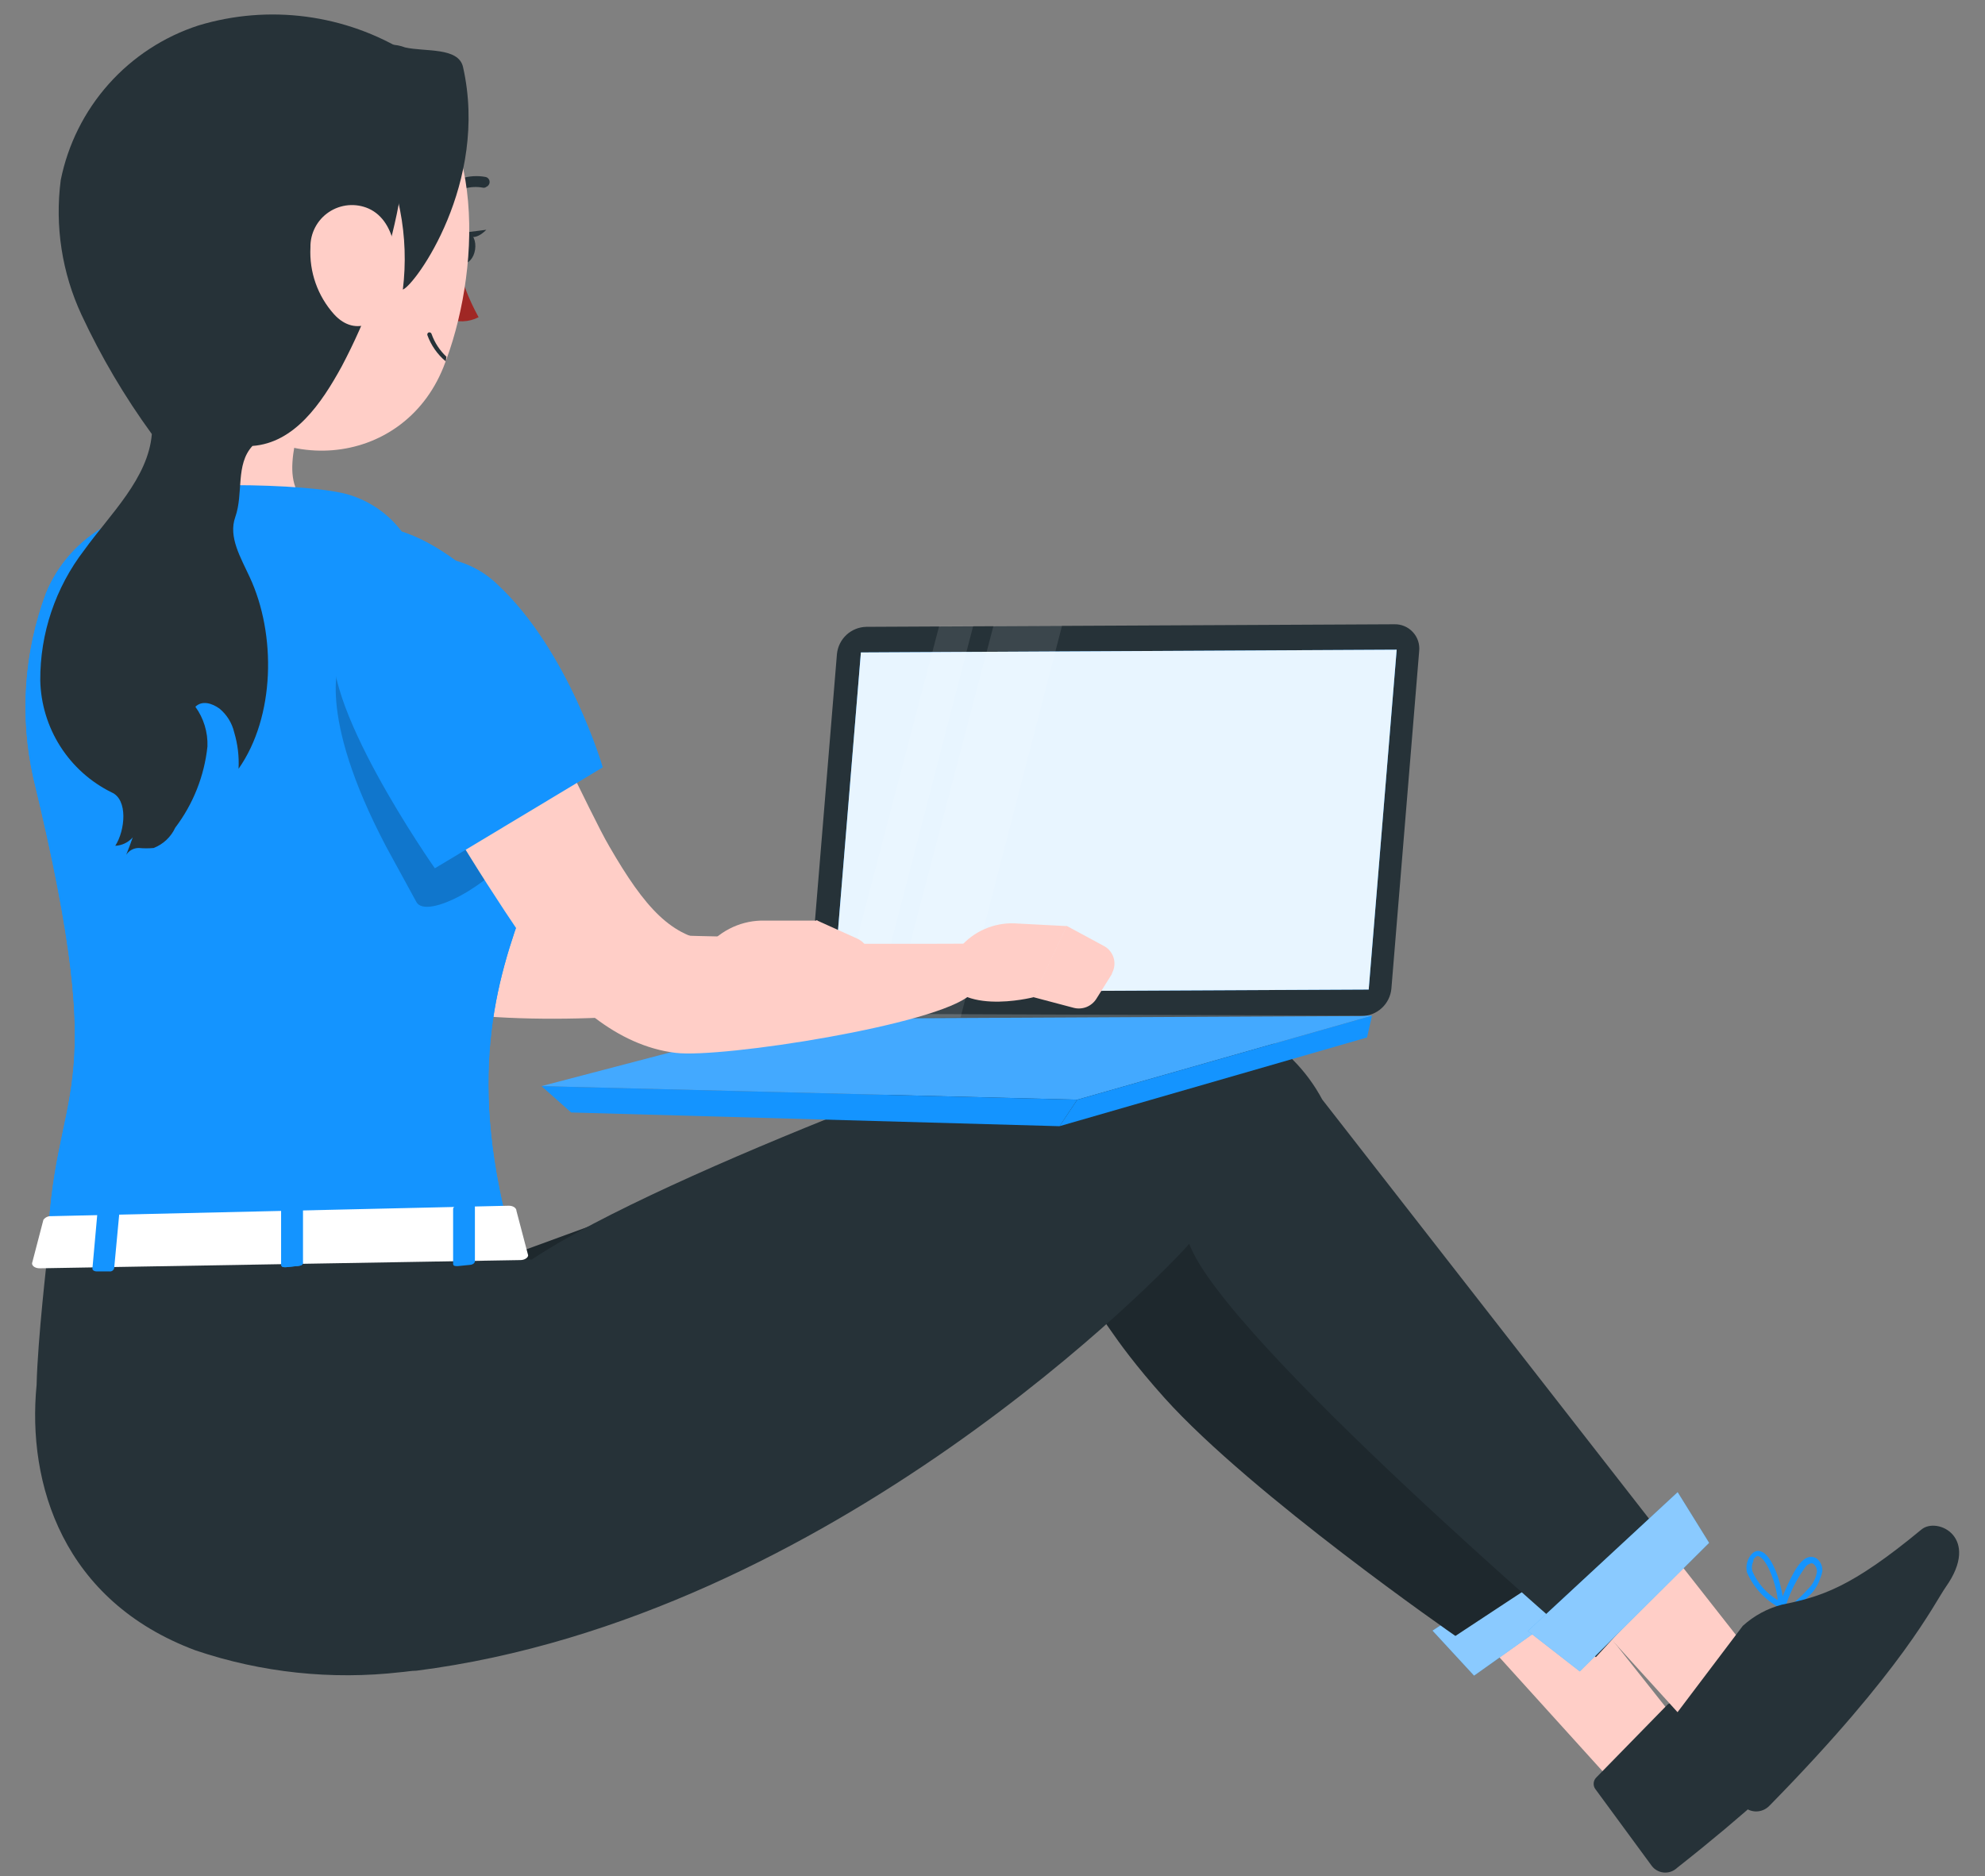 <svg width="73" height="69" viewBox="0 0 73 69" fill="none" xmlns="http://www.w3.org/2000/svg">
<rect x="0" y="0" width="73" height="69" fill="#808080" stroke="none"/>
<path d="M61.81 63.487L59.2 65.438L54.693 60.459L51.417 56.84H51.41V56.834L54.794 54.627L57.801 58.428L61.81 63.487Z" fill="#FFCEC7"/>
<path d="M61.334 62.686L58.704 65.377C58.65 65.431 58.616 65.502 58.609 65.578C58.602 65.654 58.621 65.731 58.664 65.794L60.749 68.633C60.8 68.699 60.864 68.754 60.937 68.794C61.009 68.835 61.089 68.861 61.172 68.87C61.255 68.879 61.338 68.872 61.418 68.849C61.498 68.826 61.572 68.787 61.637 68.734L61.684 68.694C66.81 64.657 68.109 62.639 68.6 62.081C70.012 60.547 68.6 59.645 68.028 60.016C65.337 61.697 64.066 62.128 62.7 62.235C62.215 62.273 61.746 62.428 61.334 62.686Z" fill="#263238"/>
<path d="M54.21 61.63L59.295 58.017L58.522 56.127L52.683 59.975L54.21 61.63Z" fill="#1494FF"/>
<path opacity="0.5" d="M54.21 61.63L59.295 58.017L58.522 56.127L52.683 59.975L54.21 61.63Z" fill="white"/>
<path d="M63.824 60.701C63.602 60.701 63.333 61.017 63.091 61.374C62.976 61.542 62.862 61.717 62.768 61.878C62.673 62.04 62.62 62.127 62.566 62.235C62.512 62.343 62.425 62.504 62.411 62.538C62.399 62.553 62.393 62.572 62.393 62.592C62.393 62.611 62.399 62.63 62.411 62.645C62.423 62.65 62.435 62.653 62.448 62.653C62.461 62.653 62.473 62.65 62.485 62.645C62.867 62.473 63.232 62.266 63.575 62.026C63.753 61.918 63.906 61.774 64.026 61.603C64.093 61.502 64.147 61.394 64.187 61.28C64.205 61.197 64.202 61.112 64.178 61.031C64.155 60.95 64.112 60.876 64.052 60.816C64.026 60.78 63.992 60.751 63.952 60.731C63.912 60.711 63.868 60.701 63.824 60.701ZM63.958 60.923C64.001 60.963 64.031 61.013 64.048 61.069C64.064 61.124 64.066 61.183 64.052 61.239C64.024 61.353 63.966 61.458 63.884 61.542C63.779 61.668 63.657 61.779 63.521 61.872C63.307 62.025 63.083 62.162 62.848 62.282L62.68 62.37C62.842 62.028 63.041 61.706 63.272 61.407C63.4 61.253 63.528 61.098 63.669 60.957C63.716 60.919 63.771 60.894 63.831 60.883C63.853 60.877 63.878 60.878 63.9 60.885C63.923 60.892 63.943 60.905 63.958 60.923Z" fill="#1494FF"/>
<path d="M61.75 60.715C61.689 60.786 61.643 60.868 61.615 60.957C61.587 61.046 61.578 61.14 61.589 61.233C61.58 61.289 61.58 61.346 61.589 61.401C61.757 61.861 62.048 62.266 62.43 62.572C62.444 62.58 62.46 62.584 62.477 62.584C62.493 62.584 62.51 62.58 62.524 62.572C62.539 62.576 62.556 62.576 62.571 62.572C62.576 62.559 62.576 62.544 62.571 62.532C62.582 62.429 62.582 62.325 62.571 62.222C62.577 62.026 62.563 61.83 62.531 61.637C62.47 61.166 62.315 60.702 62.087 60.587C62.073 60.534 61.925 60.52 61.75 60.715ZM62.087 60.715C62.241 60.789 62.362 61.153 62.43 61.556C62.469 61.801 62.483 62.049 62.47 62.296C62.187 62.052 61.958 61.752 61.797 61.415C61.765 61.34 61.744 61.261 61.737 61.179C61.728 61.063 61.759 60.947 61.824 60.85V60.809C62.006 60.709 62.066 60.742 62.087 60.749V60.715Z" fill="#1494FF"/>
<path d="M57.231 57.721L56.222 58.393L55.616 58.79L53.86 59.947L53.524 60.169C53.524 60.169 46.043 54.989 42.834 51.424C40.641 48.975 40.52 48.155 40.231 48.316C36.41 50.523 26.662 58.145 16.208 59.295H15.63C13.061 59.243 10.534 58.627 8.229 57.492C8.539 54.956 11.465 49.312 11.714 48.747L38.623 38.905C38.764 38.851 38.919 38.817 39.067 38.777C39.215 38.736 39.451 38.662 39.646 38.622C40.364 38.439 41.106 38.369 41.846 38.413C42.482 38.376 43.111 38.559 43.628 38.931C45.821 41.078 57.231 57.721 57.231 57.721Z" fill="#263238"/>
<g opacity="0.2">
<path d="M57.231 57.721L56.222 58.393L55.616 58.79L53.86 59.947L53.524 60.169C53.524 60.169 46.043 54.989 42.834 51.424C40.641 48.975 40.52 48.155 40.231 48.316C36.41 50.523 26.662 58.145 16.208 59.295H15.63C13.061 59.243 10.534 58.627 8.229 57.492C8.539 54.956 11.465 49.312 11.714 48.747L38.623 38.905C38.764 38.851 38.919 38.817 39.067 38.777C39.215 38.736 39.451 38.662 39.646 38.622C40.364 38.439 41.106 38.369 41.846 38.413C42.482 38.376 43.111 38.559 43.628 38.931C45.821 41.078 57.231 57.721 57.231 57.721Z" fill="black"/>
</g>
<path d="M6.157 11.673C6.689 14.169 7.247 17.815 5.484 19.517C7.587 23.271 10.115 26.77 13.019 29.945C16.82 23.439 13.288 19.383 13.288 19.383C10.476 18.764 10.53 17.634 10.98 15.683L6.157 11.673Z" fill="#FFCEC7"/>
<path d="M3.763 19.82C3.977 19.146 4.41 18.564 4.994 18.165C5.559 17.741 11.391 17.714 12.905 18.219C13.788 18.505 14.537 19.103 15.011 19.901L3.763 19.82Z" fill="#1494FF"/>
<path d="M62.39 63.742L64.994 61.603L57.426 51.963L53.672 54.142L62.39 63.742Z" fill="#FFCEC7"/>
<path d="M66.48 57.284C66.131 57.392 65.808 58.118 65.559 58.71C65.498 58.858 65.451 58.993 65.411 59.114V59.181C65.364 59.322 65.33 59.423 65.323 59.464C65.31 59.478 65.303 59.498 65.303 59.517C65.303 59.537 65.31 59.556 65.323 59.571C65.34 59.584 65.36 59.591 65.38 59.591C65.401 59.591 65.421 59.584 65.438 59.571C65.746 59.37 66.039 59.145 66.312 58.898L66.494 58.73C66.699 58.55 66.853 58.318 66.938 58.058C66.975 57.971 67.002 57.881 67.019 57.788C67.025 57.698 67.009 57.608 66.971 57.526C66.934 57.443 66.876 57.372 66.803 57.318C66.755 57.288 66.701 57.27 66.646 57.264C66.59 57.258 66.533 57.265 66.48 57.284ZM66.669 57.506C66.72 57.54 66.761 57.588 66.787 57.643C66.813 57.699 66.823 57.761 66.817 57.822C66.78 58.051 66.672 58.263 66.507 58.428C66.322 58.637 66.119 58.83 65.902 59.006L65.579 59.255C65.601 59.211 65.626 59.168 65.653 59.127C65.661 59.088 65.672 59.05 65.687 59.013C65.854 58.515 66.097 58.045 66.406 57.62C66.447 57.571 66.501 57.534 66.561 57.513C66.578 57.504 66.596 57.499 66.614 57.497C66.633 57.496 66.651 57.499 66.669 57.506Z" fill="#1494FF"/>
<path d="M64.341 57.264C64.288 57.348 64.253 57.442 64.237 57.541C64.22 57.639 64.224 57.739 64.247 57.836C64.484 58.378 64.893 58.828 65.411 59.114C65.427 59.121 65.444 59.124 65.461 59.124C65.479 59.124 65.496 59.121 65.512 59.114L65.559 59.074C65.562 59.067 65.564 59.061 65.564 59.054C65.564 59.047 65.562 59.04 65.559 59.033C65.571 58.928 65.571 58.822 65.559 58.717C65.472 58.092 65.142 57.177 64.758 57.062C64.644 57.022 64.489 57.029 64.341 57.264ZM65.377 58.852C64.961 58.602 64.634 58.228 64.442 57.782C64.412 57.66 64.426 57.531 64.483 57.419V57.365C64.584 57.21 64.651 57.23 64.671 57.237C64.98 57.331 65.323 58.253 65.377 58.852Z" fill="#1494FF"/>
<path d="M61.898 57.466L58.69 60.951C58.69 60.951 45.033 49.279 43.735 45.747C42.874 46.756 30.596 59.498 15.312 61.449C15.124 61.449 14.935 61.489 14.74 61.503C12.196 61.795 9.619 61.522 7.192 60.702C2.322 58.886 0.99 54.587 1.346 50.934C1.387 49.232 1.743 46.185 1.743 46.185L19.557 46.326C24.482 43.036 38.945 37.836 40.533 37.466C40.889 37.385 41.239 37.311 41.582 37.264C41.934 37.214 42.289 37.182 42.645 37.17C43.852 37.072 45.061 37.33 46.124 37.911C47.187 38.492 48.056 39.371 48.626 40.44L61.898 57.466Z" fill="#263238"/>
<path d="M58.098 61.475L62.854 56.746L61.697 54.882L56.188 59.988L58.098 61.475Z" fill="#1494FF"/>
<path opacity="0.5" d="M58.098 61.475L62.854 56.746L61.697 54.882L56.188 59.988L58.098 61.475Z" fill="white"/>
<path d="M64.092 59.8L61.489 63.244C61.435 63.305 61.405 63.384 61.405 63.466C61.405 63.547 61.435 63.626 61.489 63.688L64.106 66.426C64.168 66.489 64.243 66.539 64.325 66.573C64.407 66.607 64.495 66.625 64.584 66.625C64.672 66.625 64.76 66.607 64.842 66.573C64.924 66.539 64.999 66.489 65.061 66.426C65.081 66.41 65.099 66.392 65.115 66.372C70.012 61.374 71.109 59.012 71.56 58.367C72.851 56.537 71.243 55.777 70.665 56.254C68.055 58.414 66.972 58.723 65.532 59.019C64.996 59.159 64.502 59.427 64.092 59.8Z" fill="#263238"/>
<path d="M50.456 37.358L39.618 40.446L19.914 39.948L30.086 37.284L50.456 37.358Z" fill="#1494FF"/>
<path d="M50.335 36.395L30.631 36.489L31.66 23.997L51.364 23.896L50.335 36.395Z" fill="#1494FF"/>
<path d="M50.066 37.371L30.671 37.465C30.543 37.468 30.416 37.445 30.299 37.395C30.181 37.346 30.076 37.272 29.989 37.178C29.902 37.084 29.837 36.973 29.797 36.852C29.756 36.731 29.742 36.603 29.756 36.476L30.779 24.057C30.805 23.787 30.93 23.535 31.129 23.35C31.329 23.165 31.59 23.06 31.862 23.055L51.276 22.961C51.404 22.957 51.531 22.981 51.648 23.03C51.766 23.08 51.872 23.154 51.958 23.248C52.045 23.341 52.111 23.452 52.151 23.573C52.191 23.695 52.205 23.823 52.191 23.95L51.169 36.368C51.142 36.642 51.014 36.897 50.81 37.082C50.607 37.267 50.341 37.37 50.066 37.371Z" fill="#263238"/>
<path d="M50.335 36.395L30.631 36.489L31.66 23.997L51.364 23.896L50.335 36.395Z" fill="#1494FF"/>
<path opacity="0.9" d="M50.335 36.395L30.631 36.489L31.66 23.997L51.364 23.896L50.335 36.395Z" fill="white"/>
<path opacity="0.1" d="M34.538 23.028L30.758 37.438L32.056 37.431L35.79 23.021L34.538 23.028Z" fill="white"/>
<path opacity="0.1" d="M36.537 23.015L32.756 37.431L35.326 37.418L39.059 23.008L36.537 23.015Z" fill="white"/>
<path opacity="0.2" d="M50.456 37.358L39.618 40.446L19.914 39.948L30.086 37.284L50.456 37.358Z" fill="white"/>
<path d="M19.914 39.948L21.004 40.917L38.966 41.422L39.618 40.446L19.914 39.948Z" fill="#1494FF"/>
<path d="M38.966 41.421L50.274 38.158L50.456 37.358L39.618 40.446L38.966 41.421Z" fill="#1494FF"/>
<path d="M27.98 33.86H30.072L28.874 36.726C28.179 36.933 27.452 37.011 26.728 36.954C26.511 36.922 26.305 36.834 26.132 36.698C25.959 36.562 25.825 36.383 25.742 36.18C25.659 35.976 25.63 35.754 25.66 35.536C25.689 35.318 25.774 35.111 25.908 34.936C26.15 34.613 26.462 34.348 26.821 34.162C27.18 33.975 27.576 33.872 27.98 33.86Z" fill="#FFCEC7"/>
<path d="M31.889 35.656L31.331 36.651C31.247 36.801 31.118 36.92 30.962 36.992C30.806 37.063 30.631 37.083 30.463 37.048L28.828 36.712L30.026 33.846L31.519 34.519C31.71 34.604 31.86 34.762 31.936 34.957C32.011 35.153 32.007 35.37 31.923 35.562C31.914 35.594 31.903 35.625 31.889 35.656Z" fill="#FFCEC7"/>
<path d="M8.512 32.575C10.189 34.677 12.475 36.209 15.058 36.961C18.206 37.788 24.328 37.506 27.308 36.82V34.499C26.09 34.236 15.031 35.266 11.075 28.444C10.335 27.179 7.51 22.06 5.969 21.448C3.467 20.445 2.518 23.109 3.09 24.65C3.763 26.486 7.2 30.974 8.512 32.575Z" fill="#FFCEC7"/>
<g opacity="0.2">
<path d="M30.496 34.082H30.482L30.489 34.075L30.496 34.082Z" fill="black"/>
</g>
<path d="M19.907 23.957C23.271 31.471 15.36 33.563 18.892 45.874L1.744 46.17C1.899 39.584 4.233 41.017 1.226 28.612C0.721 26.35 0.882 23.99 1.69 21.818C2.128 20.749 2.921 19.865 3.937 19.315C5.202 18.642 10.779 19.214 13.322 19.396C16.08 19.026 19.41 23.015 19.907 23.957Z" fill="#1494FF"/>
<path d="M19.907 23.957C23.271 31.471 15.36 33.563 18.892 45.874L1.744 46.17C1.899 39.584 4.233 41.017 1.226 28.612C0.721 26.35 0.882 23.99 1.69 21.818C2.128 20.749 2.921 19.865 3.937 19.315C5.202 18.642 10.779 19.214 13.322 19.396C16.08 19.026 19.41 23.015 19.907 23.957Z" fill="#1494FF"/>
<path d="M16.725 9.064C16.677 9.394 16.805 9.663 17.014 9.69C17.223 9.717 17.425 9.495 17.472 9.178C17.519 8.862 17.391 8.579 17.189 8.552C16.987 8.525 16.772 8.754 16.725 9.064Z" fill="#263238"/>
<path d="M17.096 8.552L17.884 8.451C17.884 8.451 17.405 8.983 17.096 8.552Z" fill="#263238"/>
<path d="M16.78 9.494C16.947 10.254 17.224 10.986 17.601 11.667C17.423 11.759 17.227 11.811 17.026 11.818C16.826 11.825 16.627 11.787 16.443 11.707L16.78 9.494Z" fill="#A02724"/>
<path d="M17.889 6.87C17.919 6.858 17.946 6.837 17.966 6.811C17.986 6.785 17.999 6.755 18.004 6.722C18.011 6.673 18 6.623 17.971 6.583C17.942 6.542 17.898 6.515 17.849 6.507C17.557 6.454 17.257 6.473 16.973 6.56C16.69 6.648 16.432 6.803 16.221 7.011C16.198 7.026 16.178 7.046 16.163 7.069C16.149 7.092 16.139 7.118 16.136 7.145C16.132 7.172 16.134 7.2 16.142 7.226C16.15 7.252 16.164 7.276 16.182 7.296C16.201 7.317 16.223 7.333 16.248 7.343C16.274 7.354 16.301 7.359 16.328 7.358C16.355 7.358 16.382 7.351 16.407 7.338C16.431 7.326 16.453 7.309 16.47 7.287C16.64 7.125 16.847 7.005 17.073 6.938C17.298 6.872 17.537 6.86 17.768 6.904C17.79 6.907 17.811 6.906 17.832 6.9C17.853 6.894 17.872 6.884 17.889 6.87Z" fill="#263238"/>
<path d="M6.365 6.399C6.022 10.301 5.787 11.949 7.435 14.23C9.917 17.661 14.794 17.244 16.301 13.523C17.647 10.16 18.003 4.354 14.458 2.242C13.676 1.785 12.792 1.534 11.887 1.51C10.982 1.486 10.086 1.691 9.281 2.105C8.476 2.52 7.789 3.13 7.283 3.881C6.776 4.632 6.468 5.498 6.385 6.399H6.365Z" fill="#FFCEC7"/>
<path d="M16.391 13.29C16.085 13.034 15.853 12.701 15.717 12.326C15.714 12.316 15.713 12.306 15.714 12.295C15.715 12.284 15.718 12.274 15.723 12.265C15.728 12.255 15.735 12.247 15.743 12.24C15.752 12.233 15.761 12.228 15.771 12.225C15.793 12.221 15.815 12.225 15.834 12.236C15.852 12.247 15.866 12.265 15.872 12.286C15.985 12.604 16.172 12.89 16.418 13.121L16.391 13.29Z" fill="#263238"/>
<path d="M8.33 14.055C8.019 14.192 7.758 14.422 7.582 14.714C7.406 15.005 7.324 15.344 7.348 15.684L8.182 14.512L8.33 14.055Z" fill="#263238"/>
<path d="M8.377 14.102C8.136 14.344 7.978 14.654 7.922 14.991C7.867 15.327 7.917 15.672 8.067 15.979L8.41 14.572L8.377 14.102Z" fill="#263238"/>
<path d="M17.028 2.464C16.86 1.724 15.629 1.912 14.896 1.744C14.547 1.609 14.161 1.609 13.813 1.744C13.666 1.847 13.548 1.987 13.473 2.15C13.397 2.313 13.366 2.493 13.382 2.672C13.42 3.028 13.515 3.376 13.665 3.701C14.096 5.024 14.447 6.372 14.714 7.738C14.9 8.697 14.934 9.68 14.815 10.651C15.272 10.482 17.99 6.722 17.028 2.464Z" fill="#263238"/>
<path d="M14.989 1.945C13.852 1.241 12.579 0.787 11.253 0.613C9.927 0.439 8.579 0.549 7.3 0.936C6.027 1.349 4.887 2.093 3.997 3.092C3.107 4.091 2.498 5.309 2.234 6.621C2.013 8.315 2.279 10.037 3.001 11.586C3.719 13.125 4.584 14.592 5.584 15.965C5.45 17.593 4.05 18.912 3.095 20.237C2.04 21.61 1.471 23.295 1.481 25.027C1.5 25.887 1.755 26.726 2.217 27.452C2.68 28.178 3.332 28.763 4.104 29.144C4.716 29.406 4.602 30.55 4.239 31.108C4.473 31.098 4.693 30.997 4.855 30.828C5.017 30.659 5.107 30.434 5.107 30.2C4.959 30.55 4.79 31.088 4.642 31.438C4.693 31.361 4.762 31.298 4.843 31.254C4.924 31.211 5.015 31.188 5.107 31.189C5.288 31.206 5.47 31.206 5.651 31.189C6.003 31.052 6.287 30.784 6.445 30.442C7.104 29.573 7.514 28.54 7.629 27.455C7.648 26.933 7.492 26.419 7.185 25.995C7.434 25.753 7.791 25.861 8.073 26.063C8.342 26.286 8.531 26.59 8.611 26.93C8.742 27.366 8.797 27.822 8.773 28.276C10.118 26.365 10.165 23.331 9.183 21.226C8.86 20.519 8.389 19.753 8.652 19.019C8.961 18.145 8.652 17.088 9.284 16.402C10.832 16.288 11.82 14.842 12.567 13.476C14.441 9.936 15.28 5.94 14.989 1.945Z" fill="#263238"/>
<path d="M11.417 9.097C11.369 10 11.681 10.886 12.285 11.559C13.092 12.447 14.128 11.875 14.438 10.779C14.713 9.796 14.619 8.148 13.556 7.671C13.322 7.568 13.065 7.526 12.81 7.548C12.555 7.571 12.31 7.657 12.097 7.799C11.884 7.941 11.71 8.134 11.591 8.361C11.472 8.588 11.412 8.841 11.417 9.097Z" fill="#FFCEC7"/>
<path d="M1.596 44.865L1.192 46.413C1.132 46.541 1.28 46.655 1.475 46.648L19.134 46.346C19.289 46.346 19.417 46.265 19.423 46.171L18.993 44.536C18.993 44.428 18.865 44.341 18.697 44.347L1.879 44.731C1.824 44.728 1.769 44.738 1.72 44.762C1.671 44.785 1.628 44.821 1.596 44.865Z" fill="white"/>
<path d="M17.296 46.521L16.832 46.568C16.738 46.568 16.664 46.568 16.664 46.48V44.462C16.664 44.401 16.745 44.348 16.832 44.334L17.296 44.287C17.391 44.287 17.465 44.287 17.465 44.375V46.393C17.458 46.46 17.384 46.514 17.296 46.521Z" fill="#1494FF"/>
<path d="M10.974 46.561L10.51 46.608C10.422 46.608 10.348 46.608 10.342 46.52V44.502C10.342 44.441 10.416 44.388 10.51 44.374L10.967 44.327C11.062 44.327 11.136 44.327 11.136 44.415V46.433C11.162 46.507 11.068 46.554 10.974 46.561Z" fill="#1494FF"/>
<path d="M10.974 46.561L10.51 46.608C10.422 46.608 10.348 46.608 10.342 46.52V44.502C10.342 44.441 10.416 44.388 10.51 44.374L10.967 44.327C11.062 44.327 11.136 44.327 11.136 44.415V46.433C11.162 46.507 11.068 46.554 10.974 46.561Z" fill="#1494FF"/>
<path opacity="0.2" d="M12.507 24.273C12.507 24.273 11.572 26.15 14.209 31.155L15.312 33.174C15.675 33.846 18.137 32.501 18.877 31.243C18.877 31.243 14.215 28.424 12.507 24.273Z" fill="black"/>
<path d="M37.298 33.961L39.235 34.062L38.004 36.679C38.004 36.679 34.977 37.459 34.641 35.596L35.313 34.835C35.557 34.55 35.862 34.323 36.206 34.172C36.55 34.021 36.923 33.948 37.298 33.961Z" fill="#FFCEC7"/>
<path d="M40.883 35.837L40.318 36.739C40.232 36.874 40.106 36.978 39.958 37.038C39.809 37.097 39.645 37.108 39.49 37.069L37.99 36.672L39.228 34.055L40.574 34.781C40.661 34.824 40.74 34.884 40.804 34.958C40.868 35.031 40.917 35.117 40.948 35.21C40.979 35.302 40.99 35.4 40.983 35.498C40.975 35.595 40.948 35.69 40.903 35.777L40.883 35.837Z" fill="#FFCEC7"/>
<path d="M19.598 35.037C20.883 36.806 22.672 38.461 24.845 38.724C26.527 38.932 34.512 37.688 35.683 36.584V34.708C35.683 34.708 27.334 34.748 26.265 34.634C24.704 34.479 23.722 33.409 22.403 31.122C21.731 29.985 19.618 25.31 18.811 24.267C17.519 22.592 13.799 23.762 15.246 27.779C15.871 29.467 18.562 33.564 19.598 35.037Z" fill="#FFCEC7"/>
<path d="M18.293 21.495C20.917 23.93 22.168 28.223 22.168 28.223L15.992 31.936C15.992 31.936 11.532 25.592 12.353 23.399C13.025 21.697 14.176 20.587 15.716 20.5C16.191 20.483 16.663 20.563 17.106 20.735C17.549 20.906 17.953 21.164 18.293 21.495Z" fill="#1494FF"/>
<path d="M4.024 46.763H3.56C3.466 46.763 3.392 46.716 3.399 46.655L3.58 44.637C3.58 44.576 3.668 44.523 3.762 44.523H4.226C4.321 44.523 4.394 44.57 4.388 44.623L4.199 46.642C4.191 46.68 4.169 46.714 4.136 46.737C4.104 46.759 4.064 46.769 4.024 46.763Z" fill="#1494FF"/>
</svg>
